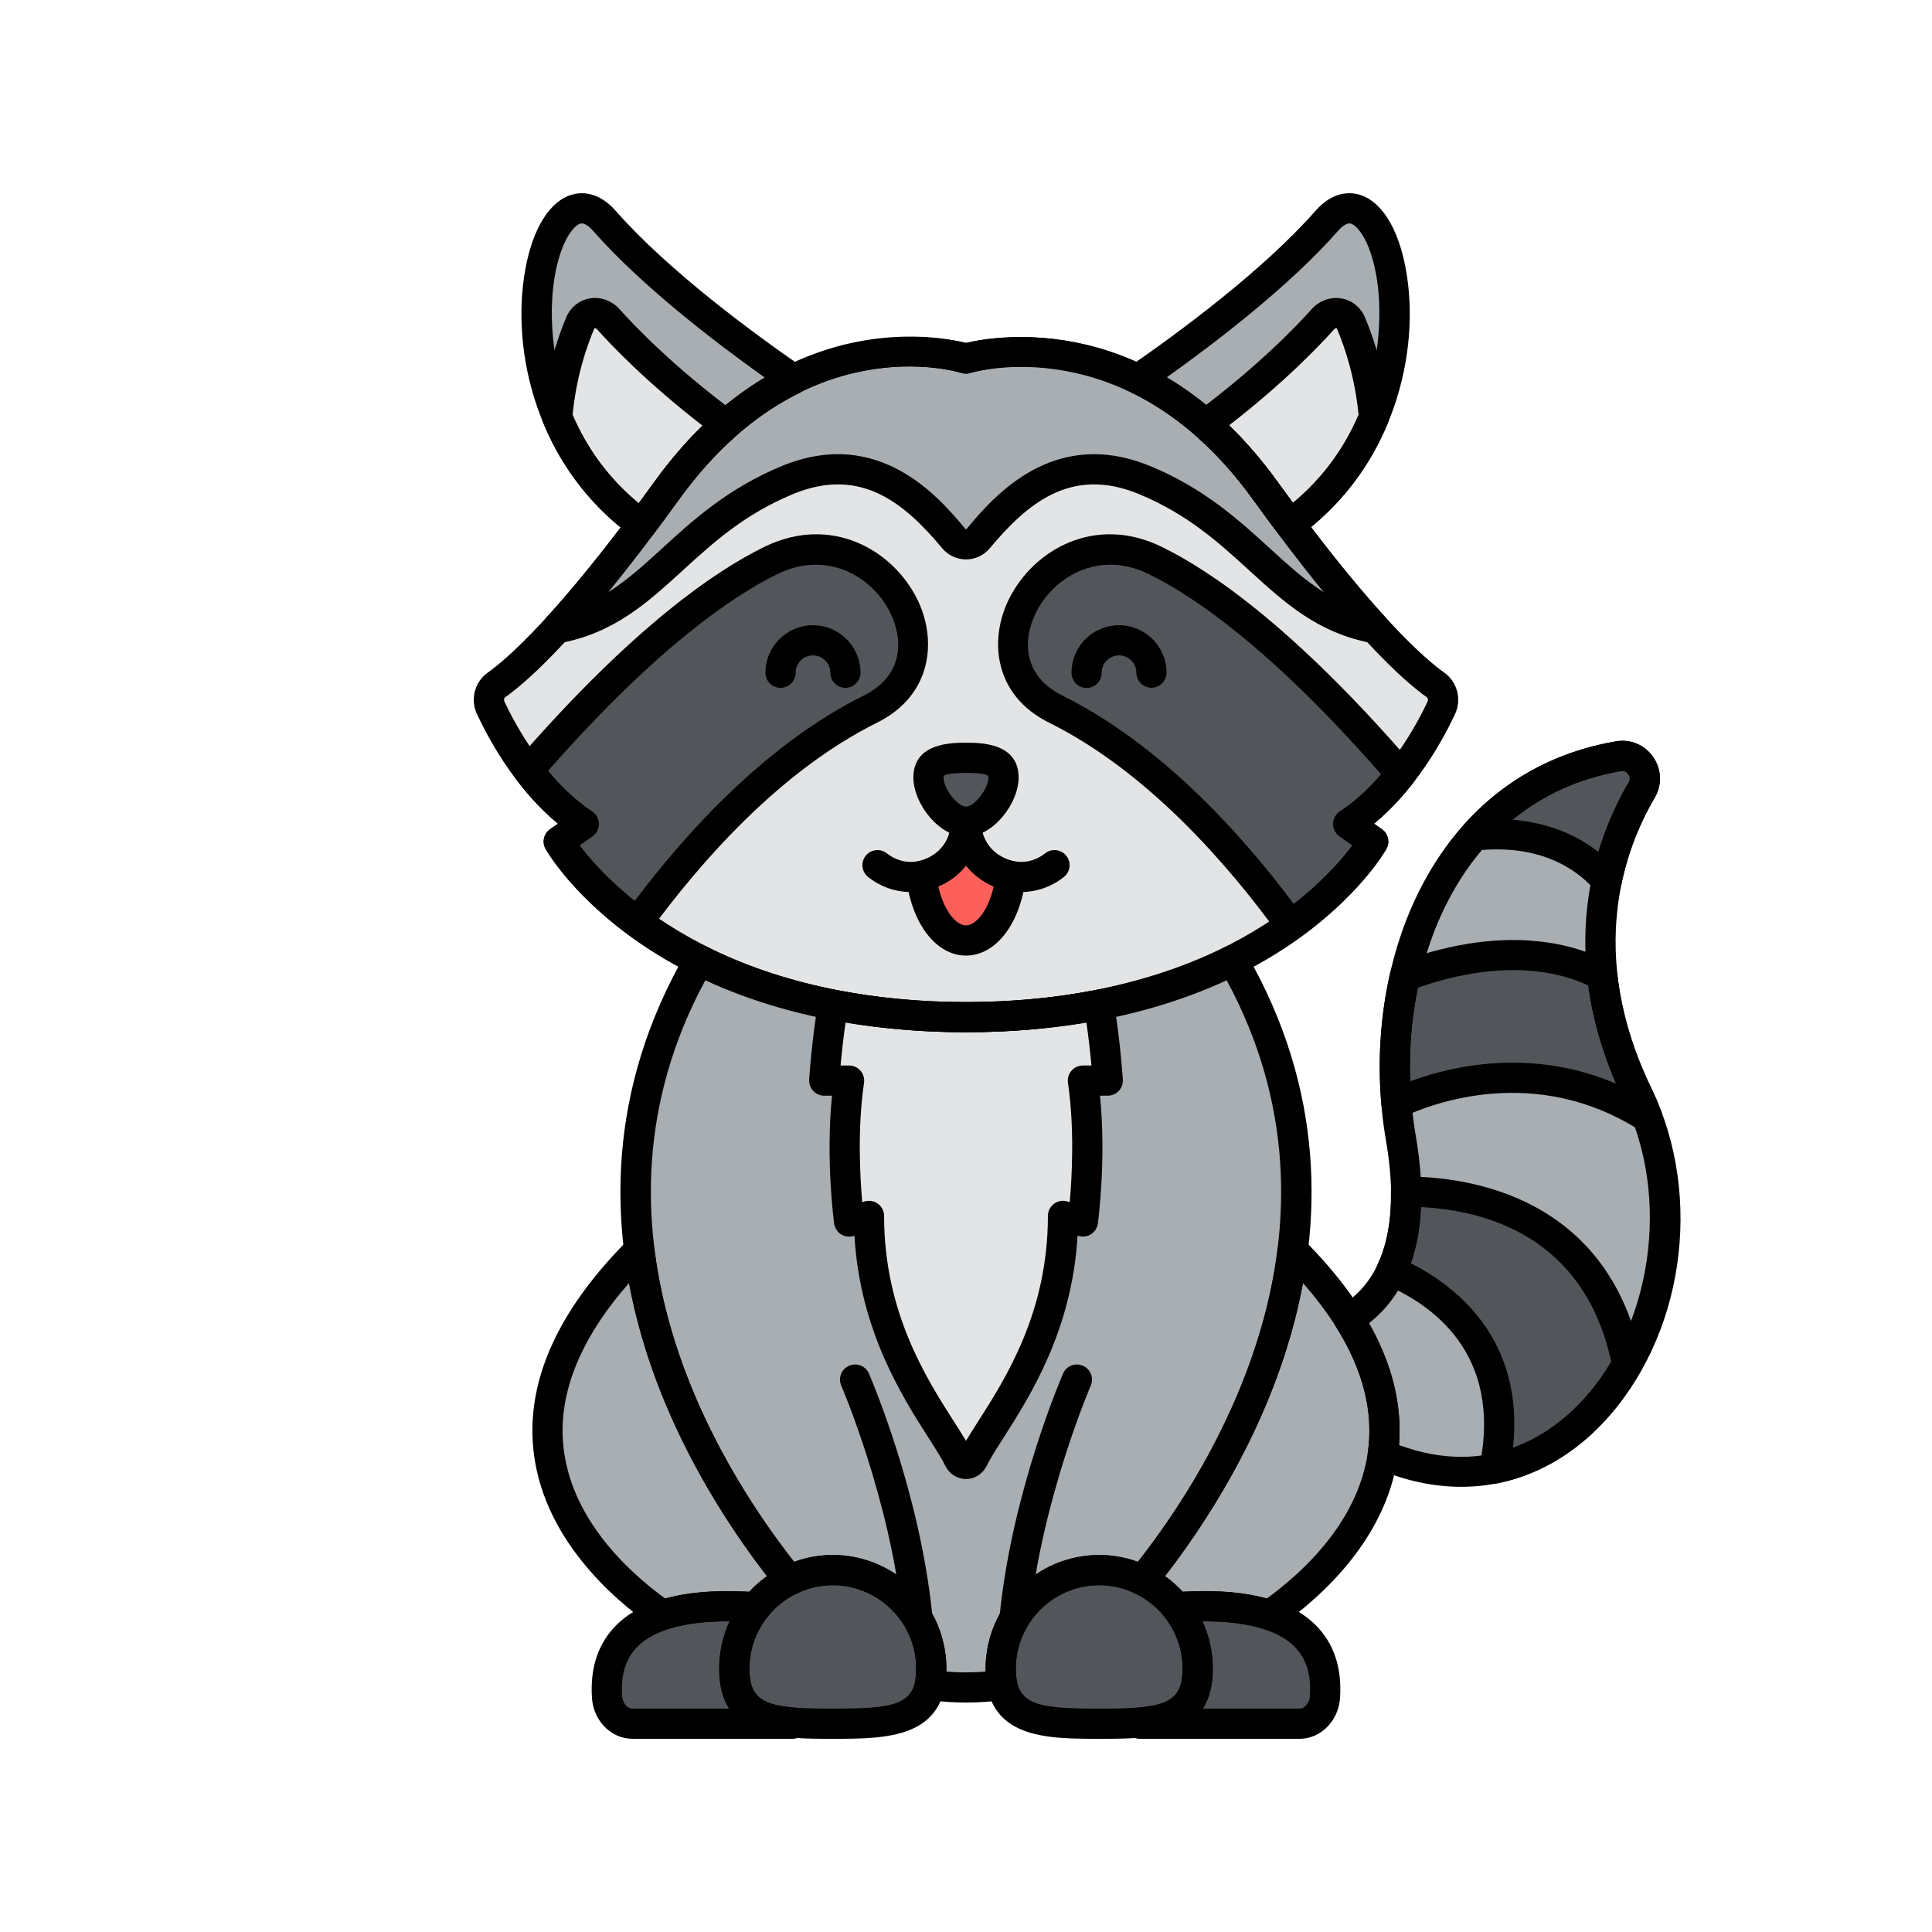 <svg enable-background="new 0 0 512 512" height="100" viewBox="-32 -32 320 320" width="100" xmlns="http://www.w3.org/2000/svg"><path d="m89.622 244.414c0-3.856 1.339-7.393 3.566-10.189-11.43-.858-25.558.856-24.649 14.835.162 2.498 1.992 4.441 4.203 4.441h26.491v-.184c-5.662-.484-9.611-2.268-9.611-8.903z" fill="#52565b"/><path d="m162.812 234.225c2.227 2.796 3.566 6.333 3.566 10.189 0 6.635-3.948 8.419-9.611 8.902v.184h26.491c2.21 0 4.04-1.943 4.203-4.441.909-13.978-13.219-15.692-24.649-14.834z" fill="#52565b"/><path d="m74.28 54.898c.327-.436.648-.861.982-1.311.225-.302.448-.604.676-.912.816-1.106 1.646-2.238 2.503-3.427 6.788-9.407 14.098-15.083 20.965-18.447-8.061-5.561-22.352-16.043-31.291-26.215-10.476-11.922-21.391 30.266 6.165 50.312z" fill="#a8aeb2"/><path d="m166.378 244.414c0 9.033-7.305 9.086-16.315 9.086s-16.315-.053-16.315-9.086 7.305-16.355 16.315-16.355 16.315 7.322 16.315 16.355z" fill="#52565b"/><path d="m122.253 244.414c0 9.033-7.305 9.086-16.315 9.086s-16.315-.053-16.315-9.086 7.305-16.355 16.315-16.355 16.315 7.322 16.315 16.355z" fill="#52565b"/><path d="m182.114 175.048c-2.124 17.178-9.506 32.214-16.506 43.103-.006.009-.012.018-.018.028-2.578 4.008-5.411 7.93-8.352 11.565 2.175 1.071 4.078 2.603 5.575 4.484 5.146-.386 10.836-.253 15.459 1.29 10.185-7.098 35.05-29.285 3.842-60.47z" fill="#a8aeb2"/><path d="m98.762 229.743c-3.223-3.983-6.429-8.447-9.402-13.224-.005-.008-.01-.017-.016-.025-6.675-10.734-13.441-25.124-15.459-41.446-31.209 31.185-6.343 53.373 3.842 60.469 4.623-1.543 10.313-1.675 15.459-1.29 1.498-1.881 3.402-3.413 5.576-4.484z" fill="#a8aeb2"/><path d="m83.825 127.029c-25.681 44.445 2.044 86.781 14.937 102.714 10.846-5.342 23.491 2.599 23.491 14.671 0 .993-.103 1.861-.272 2.649 3.823.565 7.979.6 12.037 0-.169-.788-.272-1.656-.272-2.649 0-9.033 7.305-16.355 16.315-16.355 2.579 0 5.008.616 7.176 1.684 12.894-15.933 40.619-58.269 14.938-102.714-25.165 12.621-63.146 12.64-88.35 0z" fill="#a8aeb2"/><path d="m205.762 81.44c-3.652-2.58-12.372-10.252-28.203-32.191-22.027-30.524-49.559-21.862-49.559-21.862s-27.532-8.662-49.558 21.861c-15.832 21.939-24.551 29.612-28.203 32.192-1.197.846-1.592 2.476-.957 3.824 2.125 4.51 7.256 13.848 15.393 19.218l-4.13 2.907s16.519 29.07 67.454 29.07 67.454-29.07 67.454-29.07l-4.13-2.907c8.138-5.37 13.269-14.708 15.393-19.218.637-1.348.242-2.979-.954-3.824z" fill="#e3e4e5"/><path d="m177.558 49.249c.858 1.188 1.687 2.321 2.503 3.427.228.309.452.61.676.912.318.428.623.832.935 1.247 27.446-20.072 16.543-62.158 6.078-50.249-8.918 10.148-23.163 20.604-31.234 26.175 6.89 3.36 14.229 9.045 21.042 18.488z" fill="#a8aeb2"/><path d="m239.275 149.353c-11.36-23.431-4.656-41.491.641-50.488 1.616-2.745-.714-6.15-3.854-5.611-29.012 4.978-40.756 35.887-36.025 63.327 3.251 18.856-3.323 26.653-8.639 29.845 5.289 8.389 6.582 15.95 5.626 22.533 33.496 14.296 57.126-28.927 42.251-59.606z" fill="#a8aeb2"/><path d="m177.558 49.249c-22.026-30.524-49.558-21.862-49.558-21.862s-27.532-8.662-49.558 21.861c-7.639 10.586-13.619 17.846-18.176 22.819 15.647-2.883 20.092-17.079 38.137-24.546 13.81-5.715 22.418 3.515 27.573 9.679 1.065 1.274 2.983 1.274 4.048 0 5.155-6.164 13.763-15.394 27.573-9.679 18.045 7.467 22.49 21.663 38.137 24.546-4.556-4.972-10.536-12.232-18.176-22.818z" fill="#a8aeb2"/><path d="m74.279 54.9c.327-.437.649-.862.983-1.312.225-.302.448-.604.676-.912.816-1.106 1.646-2.238 2.503-3.427 3.193-4.425 6.502-8.004 9.825-10.927-8.698-6.452-15.488-12.939-19.513-17.444-1.397-1.564-3.83-1.314-4.656.638-1.45 3.427-3.223 8.823-3.805 15.592 2.698 6.518 7.166 12.832 13.987 17.792z" fill="#e3e4e5"/><path d="m177.558 49.249c.858 1.188 1.687 2.321 2.503 3.427.228.309.452.61.676.912.318.428.623.832.935 1.247 6.772-4.951 11.214-11.237 13.899-17.728-.581-6.769-2.354-12.165-3.805-15.592-.825-1.951-3.258-2.201-4.655-.638-4.014 4.492-10.775 10.955-19.439 17.39 3.344 2.933 6.674 6.53 9.886 10.982z" fill="#e3e4e5"/><path d="m134.216 96.783c0 3.029-3.187 7.313-6.216 7.313s-6.216-4.284-6.216-7.313 3.187-3.262 6.216-3.262 6.216.233 6.216 3.262z" fill="#52565b"/><path d="m128 104.128c0 4.718-3.41 8.173-7.411 8.958.701 6.096 3.749 10.688 7.411 10.688s6.71-4.592 7.411-10.688c-4.001-.785-7.411-4.241-7.411-8.958z" fill="#fd605b"/><g fill="#52565b"><path d="m191.325 104.482c3.44-2.27 6.343-5.25 8.709-8.274-18.981-21.983-32.503-31.398-40.767-35.414-17.759-8.629-32.919 16.459-16.382 24.671 16.41 8.149 29.867 23.323 38.888 35.781 9.787-7.034 13.682-13.856 13.682-13.856z"/><path d="m95.763 60.794c-8.19 3.98-21.54 13.255-40.253 34.816 2.446 3.226 5.499 6.452 9.165 8.872l-4.13 2.907s3.721 6.53 13.047 13.4c9.018-12.37 22.34-27.274 38.552-35.324 16.538-8.212 1.378-33.3-16.381-24.671z"/><path d="m215.534 211.235c4.267-21.014-10.123-29.792-17.095-32.741 1.524-3.235 2.516-7.511 2.446-13.124 11.052.004 31.713 3.492 36.626 28.618-4.984 8.796-12.644 15.367-21.977 17.247z"/><path d="m199.294 150.756c-.616-7.091-.152-14.268 1.4-21.053 17.78-6.578 28.681-2.336 32.695-.082.665 6.016 2.442 12.625 5.887 19.732.589 1.214 1.11 2.45 1.58 3.699-18.404-11.664-36.617-4.618-41.562-2.296z"/><path d="m212.228 106.391c5.925-6.648 13.858-11.425 23.834-13.137 3.14-.539 5.47 2.865 3.854 5.611-2.13 3.617-4.484 8.702-5.804 15.009-2.371-2.842-9.032-8.89-21.884-7.483z"/></g><path d="m150.032 134.425c-13.916 2.717-30.141 2.719-44.065 0-1.107 6.82-1.449 12.558-1.449 12.558h4.12c-1.648 11.203 0 23.34 0 23.34l3.296-.934c0 21.185 11.806 33.947 14.947 40.41.539.892 1.7.892 2.239 0 3.148-6.479 14.947-19.212 14.947-40.41l3.295.934s1.648-12.137 0-23.34h4.12c-.001 0-.343-5.738-1.45-12.558z" fill="#e3e4e5"/><path d="m150.062 256c-8.819 0-18.815 0-18.815-11.586 0-10.396 8.44-18.855 18.815-18.855s18.815 8.458 18.815 18.855c.001 11.586-9.995 11.586-18.815 11.586zm0-25.441c-7.618 0-13.815 6.215-13.815 13.855 0 6.046 3.581 6.586 13.815 6.586s13.815-.54 13.815-6.586c.001-7.64-6.196-13.855-13.815-13.855z"/><path d="m105.937 256c-8.819 0-18.815 0-18.815-11.586 0-10.396 8.44-18.855 18.815-18.855s18.816 8.458 18.816 18.855c.001 11.586-9.996 11.586-18.816 11.586zm0-25.441c-7.618 0-13.815 6.215-13.815 13.855 0 6.046 3.581 6.586 13.815 6.586 10.235 0 13.816-.54 13.816-6.586.001-7.64-6.197-13.855-13.816-13.855z"/><path d="m178.271 238.016c-.266 0-.533-.042-.791-.128-3.66-1.221-8.532-1.615-14.481-1.168-.83.057-1.627-.289-2.143-.936-1.261-1.583-2.894-2.897-4.724-3.798-.682-.336-1.173-.964-1.336-1.706s.02-1.518.498-2.109c2.899-3.584 5.655-7.401 8.192-11.345 6.189-9.628 13.999-24.719 16.146-42.084.117-.948.765-1.747 1.668-2.057.903-.312 1.903-.08 2.581.595 11.497 11.489 16.819 23.046 15.818 34.351-1.312 14.839-13.094 25.126-20 29.937-.423.295-.923.448-1.428.448zm-10.783-6.473c3.935 0 7.393.409 10.334 1.224 6.263-4.558 15.821-13.417 16.897-25.578.762-8.607-2.907-17.569-10.916-26.694-2.399 13.009-7.8 26.106-16.094 39.007-2.125 3.304-4.386 6.506-6.749 9.563 1.064.759 2.05 1.627 2.933 2.583 1.239-.069 2.438-.105 3.595-.105z"/><path d="m77.729 238.016c-.505 0-1.005-.153-1.429-.449-6.906-4.811-18.687-15.098-20-29.937-1-11.305 4.322-22.862 15.819-34.352.677-.676 1.677-.906 2.581-.595.903.311 1.551 1.109 1.668 2.057 1.652 13.375 6.733 26.978 15.1 40.433.018.027.034.054.048.078 2.781 4.469 5.884 8.833 9.189 12.919.479.591.662 1.367.499 2.11-.163.742-.655 1.37-1.337 1.706-1.829.901-3.463 2.214-4.724 3.798-.516.647-1.311.993-2.143.936-5.949-.445-10.823-.053-14.481 1.168-.257.086-.525.128-.79.128zm-5.531-57.521c-8.01 9.125-11.68 18.088-10.918 26.695 1.076 12.161 10.635 21.019 16.897 25.577 3.807-1.054 8.481-1.429 13.929-1.118.883-.957 1.869-1.825 2.933-2.583-2.771-3.583-5.389-7.349-7.802-11.227-.005-.009-.011-.017-.016-.025-7.69-12.367-12.731-24.896-15.023-37.319z"/><path d="m99.234 256h-26.492c-3.509 0-6.45-2.978-6.697-6.778-.326-5.018 1.043-9.081 4.068-12.076 4.46-4.416 12.285-6.238 23.263-5.414.923.069 1.733.644 2.104 1.493s.241 1.833-.335 2.558c-1.978 2.482-3.022 5.467-3.022 8.632 0 4.381 1.78 5.938 7.324 6.412 1.294.11 2.288 1.192 2.288 2.491v.184c-.001 1.379-1.12 2.498-2.501 2.498zm-10.752-19.46c-6.991 0-12.08 1.415-14.852 4.159-1.979 1.958-2.827 4.641-2.596 8.199.075 1.159.841 2.103 1.707 2.103h16.052c-1.033-1.6-1.672-3.733-1.672-6.586 0-2.764.585-5.427 1.715-7.873-.117-.002-.235-.002-.354-.002z"/><path d="m128 250c-2.148 0-4.296-.155-6.385-.463-.683-.101-1.294-.48-1.688-1.048s-.534-1.273-.39-1.949c.146-.681.217-1.376.217-2.125 0-4.821-2.443-9.219-6.535-11.765-4.067-2.531-9.06-2.778-13.353-.664-1.05.516-2.314.237-3.048-.67-13.356-16.505-41.57-59.828-15.159-105.537.663-1.145 2.102-1.576 3.286-.984 24.544 12.31 61.565 12.31 86.109 0 1.185-.592 2.623-.161 3.286.984 26.412 45.71-1.803 89.033-15.159 105.538-.733.907-1.999 1.187-3.048.67-1.922-.946-3.965-1.426-6.071-1.426-7.618 0-13.816 6.215-13.816 13.855 0 .749.071 1.444.217 2.125.145.675.004 1.381-.39 1.949-.395.568-1.006.947-1.689 1.048-2.088.307-4.237.462-6.384.462zm-3.252-5.134c2.152.178 4.348.179 6.504 0-.004-.149-.006-.3-.006-.452 0-10.396 8.441-18.855 18.816-18.855 2.201 0 4.349.382 6.406 1.137 12.879-16.417 36.868-55.392 14.673-96.396-25.066 11.567-61.217 11.566-86.283 0-22.194 41.003 1.795 79.979 14.674 96.396 5.394-1.975 11.366-1.381 16.328 1.707 5.568 3.465 8.894 9.45 8.894 16.01 0 .153-.002.303-.006.453z"/><path d="m119.893 237.927c-1.265 0-2.35-.956-2.483-2.241-2.023-19.436-9.993-38.006-10.073-38.191-.549-1.267.033-2.739 1.3-3.288s2.737.031 3.288 1.299c.34.784 8.353 19.439 10.458 39.663.144 1.373-.854 2.603-2.228 2.745-.089.008-.176.013-.262.013z"/><path d="m136.107 237.927c-.087 0-.174-.004-.262-.014-1.373-.143-2.371-1.372-2.228-2.745 2.105-20.224 10.118-38.878 10.458-39.663.55-1.267 2.022-1.848 3.288-1.299 1.267.549 1.849 2.021 1.3 3.288-.08.185-8.05 18.755-10.073 38.191-.133 1.286-1.218 2.242-2.483 2.242z"/><path d="m128 138.959c-51.794 0-68.924-29.096-69.628-30.334-.636-1.12-.318-2.539.734-3.28l1.305-.918c-6.851-5.658-11.254-13.56-13.391-18.098-1.163-2.466-.417-5.381 1.774-6.931 2.949-2.083 11.542-9.333 27.619-31.612 11.872-16.453 25.393-21.794 34.645-23.378 8.407-1.438 14.847-.142 16.96.393 4.775-1.145 30.819-5.766 51.567 22.985 16.077 22.28 24.67 29.529 27.618 31.612h.001c2.191 1.55 2.938 4.465 1.773 6.932-2.136 4.537-6.539 12.438-13.39 18.097l1.305.918c1.053.741 1.37 2.16.734 3.28-.702 1.238-17.832 30.334-69.626 30.334zm-63.997-30.946c4.684 6.228 22.775 25.946 63.997 25.946 41.385 0 59.357-19.705 64.006-25.94l-2.121-1.493c-.676-.476-1.072-1.255-1.061-2.082.013-.827.433-1.594 1.123-2.049 7.777-5.133 12.737-14.436 14.509-18.197.121-.257.06-.579-.138-.718-3.917-2.768-12.865-10.704-28.787-32.77-20.729-28.726-46.522-21.02-46.781-20.939-.488.153-1.012.153-1.5 0-1.053-.325-26.145-7.66-46.781 20.939-15.923 22.067-24.871 30.003-28.788 32.77-.196.139-.258.46-.138.716 1.772 3.763 6.732 13.065 14.51 18.198.69.455 1.11 1.222 1.123 2.049.012.827-.385 1.606-1.061 2.082z"/><path d="m181.675 57.335c-.761 0-1.512-.346-2.002-1l-1.623-2.175c-.821-1.112-1.655-2.252-2.519-3.448-5.834-8.084-12.601-14.041-20.11-17.703-.799-.389-1.33-1.173-1.397-2.059-.066-.886.342-1.741 1.073-2.246 7.719-5.328 21.981-15.761 30.775-25.768 2.896-3.296 5.746-3.12 7.191-2.72 3.701 1.025 6.539 5.531 7.787 12.362 2.512 13.757-1.987 32.783-17.702 44.275-.444.325-.961.482-1.473.482zm-20.412-26.847c6.798 4.046 12.948 9.849 18.323 17.298.852 1.181 1.676 2.306 2.487 3.405l.077.105c14.124-11.708 15.376-29.086 13.781-37.82-1.027-5.624-3.076-8.129-4.203-8.441-.728-.202-1.63.667-2.101 1.202-7.981 9.083-20.141 18.397-28.364 24.251z"/><path d="m74.278 57.398c-.511 0-1.025-.156-1.469-.479-15.759-11.463-20.297-30.502-17.804-44.284 1.241-6.86 4.081-11.386 7.792-12.417 1.442-.399 4.296-.582 7.196 2.719 8.808 10.022 23.098 20.471 30.833 25.808.73.504 1.139 1.358 1.073 2.243s-.597 1.669-1.394 2.06c-7.481 3.665-14.224 9.608-20.037 17.665-.863 1.196-1.697 2.335-2.519 3.449l-1.67 2.239c-.49.652-1.24.997-2.001.997zm-9.915-52.393c-.077 0-.153.009-.228.03-1.132.314-3.188 2.835-4.211 8.49-1.583 8.751-.298 26.155 13.873 37.839l.129-.173c.812-1.1 1.636-2.225 2.487-3.406 5.355-7.421 11.481-13.209 18.251-17.253-8.239-5.861-20.43-15.193-28.428-24.295-.422-.482-1.191-1.232-1.873-1.232z"/><path d="m147.972 81.946c-1.377 0-2.495-1.114-2.5-2.492-.007-2.103.806-4.083 2.287-5.575 1.482-1.492 3.457-2.317 5.561-2.324h.026c4.329 0 7.858 3.515 7.873 7.848.005 1.381-1.111 2.504-2.492 2.508-.002 0-.005 0-.008 0-1.377 0-2.495-1.114-2.5-2.492-.005-1.582-1.294-2.864-2.874-2.864-.003 0-.006 0-.01 0-.768.002-1.487.304-2.028.848s-.838 1.267-.835 2.035c.005 1.381-1.111 2.504-2.492 2.508-.002 0-.005 0-.008 0z"/><path d="m108.028 81.929c-1.381 0-2.5-1.119-2.5-2.5 0-1.584-1.289-2.874-2.873-2.874-1.585 0-2.874 1.289-2.874 2.874 0 1.381-1.119 2.5-2.5 2.5s-2.5-1.119-2.5-2.5c0-4.341 3.532-7.874 7.874-7.874 4.341 0 7.873 3.532 7.873 7.874 0 1.381-1.119 2.5-2.5 2.5z"/><path d="m118.885 115.751c-2.528 0-5.023-.846-7.098-2.495-1.08-.859-1.26-2.432-.4-3.513.86-1.08 2.431-1.26 3.514-.4 1.982 1.576 4.542 1.854 6.843.744 2.353-1.134 3.757-3.362 3.757-5.959 0-1.381 1.119-2.5 2.5-2.5s2.5 1.119 2.5 2.5v.617c0 .179-.019.353-.055.521-.387 4.025-2.814 7.533-6.529 9.325-1.614.778-3.331 1.16-5.032 1.16z"/><path d="m137.115 115.751c-1.701 0-3.417-.382-5.031-1.161-3.715-1.792-6.143-5.299-6.529-9.325-.036-.168-.055-.342-.055-.521v-.617c0-1.381 1.119-2.5 2.5-2.5s2.5 1.119 2.5 2.5c0 2.597 1.404 4.825 3.757 5.959 2.302 1.11 4.86.833 6.843-.744 1.081-.86 2.653-.68 3.514.4.859 1.081.68 2.653-.4 3.513-2.075 1.651-4.57 2.496-7.099 2.496z"/><path d="m210.029 214.261c-4.562 0-9.271-.991-13.985-3.003-1.043-.445-1.655-1.536-1.492-2.658.977-6.735-.796-13.747-5.268-20.84-.359-.569-.474-1.258-.317-1.913.155-.654.568-1.218 1.145-1.564 5.029-3.02 10.406-10.204 7.462-27.277-2.502-14.516-.464-29.693 5.593-41.642 6.902-13.616 18.131-22.113 32.474-24.574 2.419-.417 4.787.584 6.184 2.607 1.402 2.032 1.497 4.612.247 6.736-4.891 8.307-11.465 25.606-.545 48.129 8.747 18.042 5.326 41.386-8.133 55.509-6.605 6.928-14.719 10.49-23.365 10.49zm-10.308-6.919c14.976 5.541 25.2-1.93 30.052-7.021 11.879-12.463 14.997-33.906 7.253-49.877-11.936-24.62-4.662-43.678.736-52.848.367-.624.085-1.157-.053-1.357-.136-.197-.531-.642-1.224-.521-16.072 2.758-24.565 13.436-28.859 21.907-5.581 11.009-7.448 25.053-5.125 38.531 3.057 17.723-2.086 26.581-7.754 31 3.829 6.77 5.498 13.542 4.974 20.186z"/><path d="m195.735 74.568c-.15 0-.303-.014-.454-.042-8.987-1.656-14.504-6.693-20.345-12.026-5.02-4.583-10.209-9.322-18.295-12.668-11.226-4.643-18.506 1.566-24.699 8.973-.984 1.177-2.421 1.852-3.942 1.852s-2.958-.675-3.942-1.852c-6.193-7.407-13.47-13.62-24.699-8.973-8.086 3.346-13.275 8.085-18.295 12.668-5.841 5.333-11.357 10.37-20.345 12.026-1.054.194-2.119-.307-2.641-1.248-.521-.94-.382-2.107.345-2.9 5.275-5.758 11.328-13.359 17.991-22.593 20.774-28.787 46.858-24.118 51.586-22.98 4.729-1.138 30.812-5.806 51.586 22.981 6.663 9.234 12.716 16.835 17.991 22.593.727.792.865 1.96.345 2.9-.446.805-1.29 1.289-2.187 1.289zm-46.525-31.339c2.848 0 5.96.583 9.344 1.983 8.897 3.682 14.665 8.949 19.754 13.596 3.026 2.763 5.827 5.32 8.986 7.298-3.669-4.481-7.603-9.629-11.763-15.394-20.638-28.6-45.729-21.263-46.788-20.938-.482.15-1.009.15-1.493-.002-1.053-.325-26.145-7.66-46.781 20.939-4.16 5.765-8.094 10.913-11.763 15.394 3.159-1.978 5.96-4.535 8.986-7.298 5.089-4.647 10.856-9.914 19.754-13.596 16.169-6.692 26.174 5.276 30.447 10.386.068.082.145.083.213 0 3.379-4.04 10.344-12.368 21.104-12.368z"/><path d="m74.276 57.4c-.51 0-1.024-.155-1.469-.478-6.665-4.848-11.653-11.193-14.824-18.859-.152-.37-.215-.771-.181-1.169.616-7.171 2.512-12.851 3.993-16.353.704-1.662 2.162-2.825 3.902-3.114 1.813-.301 3.653.367 4.92 1.785 2.314 2.59 8.813 9.442 19.138 17.102.606.45.978 1.149 1.009 1.904s-.28 1.482-.847 1.981c-3.383 2.976-6.562 6.513-9.449 10.513-.863 1.196-1.697 2.335-2.519 3.449l-1.674 2.242c-.489.652-1.239.997-1.999.997zm-11.435-20.688c2.493 5.787 6.171 10.704 10.956 14.653l.13-.174c.812-1.1 1.636-2.225 2.487-3.406 2.466-3.416 5.136-6.524 7.964-9.272-9.312-7.191-15.257-13.473-17.488-15.97-.141-.158-.28-.198-.374-.183-.027.004-.064.011-.115.13-1.298 3.069-2.95 7.993-3.56 14.222z"/><path d="m181.675 57.335c-.761 0-1.512-.346-2.002-1l-1.623-2.176c-.821-1.112-1.655-2.252-2.519-3.448-2.903-4.024-6.103-7.579-9.508-10.564-.567-.499-.88-1.227-.85-1.981s.401-1.455 1.008-1.905c10.284-7.638 16.759-14.467 19.065-17.048 1.268-1.419 3.11-2.085 4.922-1.785 1.739.289 3.197 1.453 3.9 3.114 1.48 3.5 3.376 9.177 3.993 16.352.034.399-.028.8-.181 1.17-3.155 7.627-8.111 13.949-14.733 18.791-.443.324-.96.48-1.472.48zm-10.113-18.879c2.851 2.762 5.541 5.89 8.023 9.33.852 1.181 1.676 2.306 2.487 3.405l.077.105c4.746-3.938 8.396-8.833 10.874-14.583-.611-6.233-2.262-11.155-3.561-14.223-.05-.119-.087-.125-.114-.129-.029-.005-.192-.021-.374.183-2.221 2.486-8.141 8.744-17.412 15.912z"/><path d="m128 106.596c-4.489 0-8.716-5.528-8.716-9.812 0-5.763 6.332-5.763 8.716-5.763s8.716 0 8.716 5.763c0 4.284-4.227 9.812-8.716 9.812zm0-10.575c-2.911 0-3.554.354-3.695.507.003.002-.021.089-.021.256 0 1.844 2.292 4.812 3.716 4.812s3.716-2.968 3.716-4.812c0-.167-.023-.254-.032-.273-.13-.136-.773-.49-3.684-.49z"/><path d="m128 126.274c-4.952 0-9.021-5.306-9.895-12.902-.149-1.295.723-2.488 2.002-2.739 2.598-.51 5.393-2.763 5.393-6.505 0-1.381 1.119-2.5 2.5-2.5s2.5 1.119 2.5 2.5c0 3.742 2.795 5.995 5.393 6.505 1.279.251 2.151 1.443 2.002 2.739-.874 7.596-4.943 12.902-9.895 12.902zm-4.585-11.445c.911 4.03 2.943 6.445 4.585 6.445s3.674-2.416 4.585-6.445c-1.832-.767-3.396-1.962-4.585-3.457-1.189 1.495-2.753 2.69-4.585 3.457z"/><path d="m181.774 123.745c-.774 0-1.538-.359-2.026-1.034-8.332-11.505-21.684-26.918-37.976-35.008-9.232-4.584-9.941-13.79-6.693-20.402 4.043-8.234 14.276-14.104 25.28-8.756 8.22 3.995 22.104 13.488 41.566 36.029.78.904.812 2.233.076 3.174-2.023 2.587-4.172 4.823-6.414 6.678l1.306.919c1.054.742 1.371 2.164.731 3.284-.17.298-4.28 7.378-14.394 14.647-.44.317-.95.469-1.456.469zm-29.863-62.21c-5.515 0-10.156 3.516-12.345 7.971-2.199 4.477-2.19 10.432 4.43 13.719 16.241 8.065 29.568 22.819 38.297 34.508 5.038-3.928 8.142-7.595 9.716-9.712l-2.124-1.495c-.676-.476-1.072-1.255-1.061-2.082.013-.827.433-1.594 1.123-2.049 2.363-1.56 4.649-3.62 6.815-6.139-18.174-20.755-30.982-29.518-38.589-33.214-2.152-1.045-4.264-1.507-6.262-1.507z"/><path d="m73.592 123.289c-.53 0-1.051-.169-1.482-.487-9.642-7.103-13.573-13.89-13.735-14.175-.638-1.12-.32-2.541.732-3.282l1.306-.919c-2.419-2.002-4.729-4.448-6.895-7.305-.714-.942-.671-2.256.104-3.149 19.2-22.125 32.92-31.477 41.048-35.426 11.004-5.347 21.235.522 25.28 8.756 3.248 6.612 2.539 15.818-6.693 20.402-16.13 8.009-29.374 23.214-37.645 34.558-.393.538-.982.897-1.64.998-.126.019-.253.029-.38.029zm-9.597-15.271c1.519 2.038 4.448 5.511 9.102 9.239 8.665-11.522 21.874-26.056 37.936-34.032 6.62-3.287 6.629-9.242 4.43-13.72-2.98-6.068-10.514-10.395-18.606-6.463-7.52 3.654-20.17 12.282-38.094 32.646 2.308 2.782 4.755 5.033 7.291 6.707.69.455 1.11 1.222 1.123 2.049.012.827-.385 1.606-1.061 2.082z"/><path d="m215.533 213.734c-.657 0-1.296-.259-1.77-.734-.592-.593-.848-1.443-.681-2.264 3.798-18.698-8.155-26.785-15.618-29.94-.627-.265-1.118-.774-1.361-1.41-.243-.635-.217-1.343.073-1.958 1.524-3.236 2.268-7.282 2.208-12.027-.008-.668.252-1.312.722-1.788s1.11-.743 1.778-.743h.001c9.949.004 33.674 2.998 39.079 30.639.115.586.017 1.193-.278 1.712-5.65 9.972-14.054 16.529-23.66 18.464-.164.033-.329.049-.493.049zm-13.881-36.506c7.253 3.647 18.911 12.417 16.948 30.562 6.444-2.315 12.112-7.251 16.271-14.231-4.481-20.684-20.681-25.09-31.528-25.627-.157 3.424-.723 6.536-1.691 9.296z"/><path d="m240.855 155.552c-.464 0-.928-.128-1.338-.388-17.269-10.944-34.34-4.408-39.161-2.145-.738.347-1.6.312-2.311-.097-.708-.408-1.172-1.136-1.242-1.95-.647-7.44-.158-14.784 1.452-21.827.188-.822.778-1.494 1.57-1.787 18.847-6.973 30.604-2.265 34.786.083.702.395 1.172 1.104 1.26 1.905.69 6.24 2.592 12.604 5.652 18.916.593 1.221 1.154 2.537 1.671 3.91.379 1.006.071 2.141-.763 2.819-.455.372-1.014.561-1.576.561zm-22.322-11.541c5.26 0 11.113.91 17.146 3.489-2.334-5.417-3.881-10.872-4.611-16.268-4.193-2.005-13.558-4.729-28.226.356-1.037 5.037-1.463 10.236-1.27 15.512 3.904-1.446 9.896-3.089 16.961-3.089z"/><path d="m234.112 116.374c-.731 0-1.438-.321-1.92-.898-2.012-2.412-7.955-7.887-19.691-6.599-1.028.108-2.021-.42-2.494-1.34-.475-.92-.333-2.037.355-2.809 6.702-7.52 15.207-12.209 25.277-13.937 2.42-.42 4.785.583 6.184 2.606 1.402 2.032 1.497 4.613.247 6.736-2.604 4.421-4.457 9.216-5.511 14.252-.196.938-.912 1.682-1.842 1.914-.2.051-.404.075-.605.075zm-15.577-12.591c6.595.521 11.226 2.989 14.207 5.325 1.201-4.025 2.882-7.882 5.02-11.511.367-.624.085-1.158-.053-1.358-.136-.197-.531-.64-1.224-.521-6.831 1.172-12.845 3.877-17.95 8.065z"/><path d="m128 212.969c-1.332 0-2.551-.702-3.26-1.878-.039-.064-.075-.13-.108-.198-.604-1.244-1.641-2.867-2.841-4.746-4.325-6.772-11.379-17.816-12.265-33.477l-.206.058c-.695.197-1.444.083-2.052-.314-.605-.397-1.01-1.037-1.107-1.755-.063-.467-1.419-10.68-.351-21.177h-1.292c-.688 0-1.348-.284-1.819-.786-.473-.501-.717-1.175-.676-1.863.014-.24.361-5.944 1.477-12.811.108-.668.483-1.264 1.039-1.65.555-.387 1.246-.532 1.908-.402 13.698 2.675 29.411 2.674 43.105 0 .662-.129 1.353.015 1.908.402.556.387.931.982 1.039 1.65 1.115 6.866 1.463 12.571 1.477 12.811.041.688-.203 1.361-.676 1.863-.472.501-1.131.786-1.819.786h-1.292c1.068 10.497-.287 20.709-.351 21.177-.098.718-.502 1.358-1.107 1.755-.607.397-1.354.511-2.052.314l-.205-.058c-.886 15.665-7.936 26.698-12.259 33.465-1.202 1.882-2.241 3.508-2.848 4.757-.033.068-.069.134-.108.198-.708 1.177-1.927 1.879-3.259 1.879zm-16.066-46.079c.538 0 1.068.174 1.508.506.625.473.992 1.21.992 1.994 0 15.95 6.964 26.852 11.571 34.066.735 1.15 1.413 2.211 1.995 3.19.584-.983 1.265-2.047 2.003-3.203 4.604-7.207 11.563-18.099 11.563-34.054 0-.784.367-1.521.992-1.994.625-.474 1.435-.625 2.189-.411l.438.124c.366-4.178.808-12.244-.299-19.762-.105-.719.106-1.448.582-1.998.475-.55 1.165-.866 1.892-.866h1.414c-.161-1.772-.425-4.295-.828-7.137-12.815 2.17-27.075 2.17-39.895 0-.403 2.842-.667 5.365-.828 7.137h1.414c.727 0 1.417.316 1.892.866.476.55.688 1.279.582 1.998-1.106 7.518-.665 15.584-.299 19.762l.438-.124c.227-.063.456-.094.684-.094z"/><path d="m183.258 256h-26.491c-1.381 0-2.5-1.119-2.5-2.5v-.184c0-1.298.994-2.381 2.287-2.491 5.545-.473 7.324-2.031 7.324-6.412 0-3.165-1.045-6.149-3.022-8.632-.576-.725-.706-1.709-.335-2.558.37-.849 1.181-1.423 2.104-1.493 10.979-.826 18.803.998 23.263 5.414 3.025 2.996 4.395 7.059 4.068 12.076-.248 3.802-3.189 6.78-6.698 6.78zm-26.491-2.684h.01zm10.44-2.316h16.051c.866 0 1.632-.943 1.707-2.103.231-3.558-.617-6.24-2.596-8.199-2.771-2.744-7.861-4.159-14.852-4.159-.118 0-.236 0-.354.001 1.13 2.446 1.715 5.109 1.715 7.873 0 2.854-.639 4.987-1.671 6.587z"/></svg>